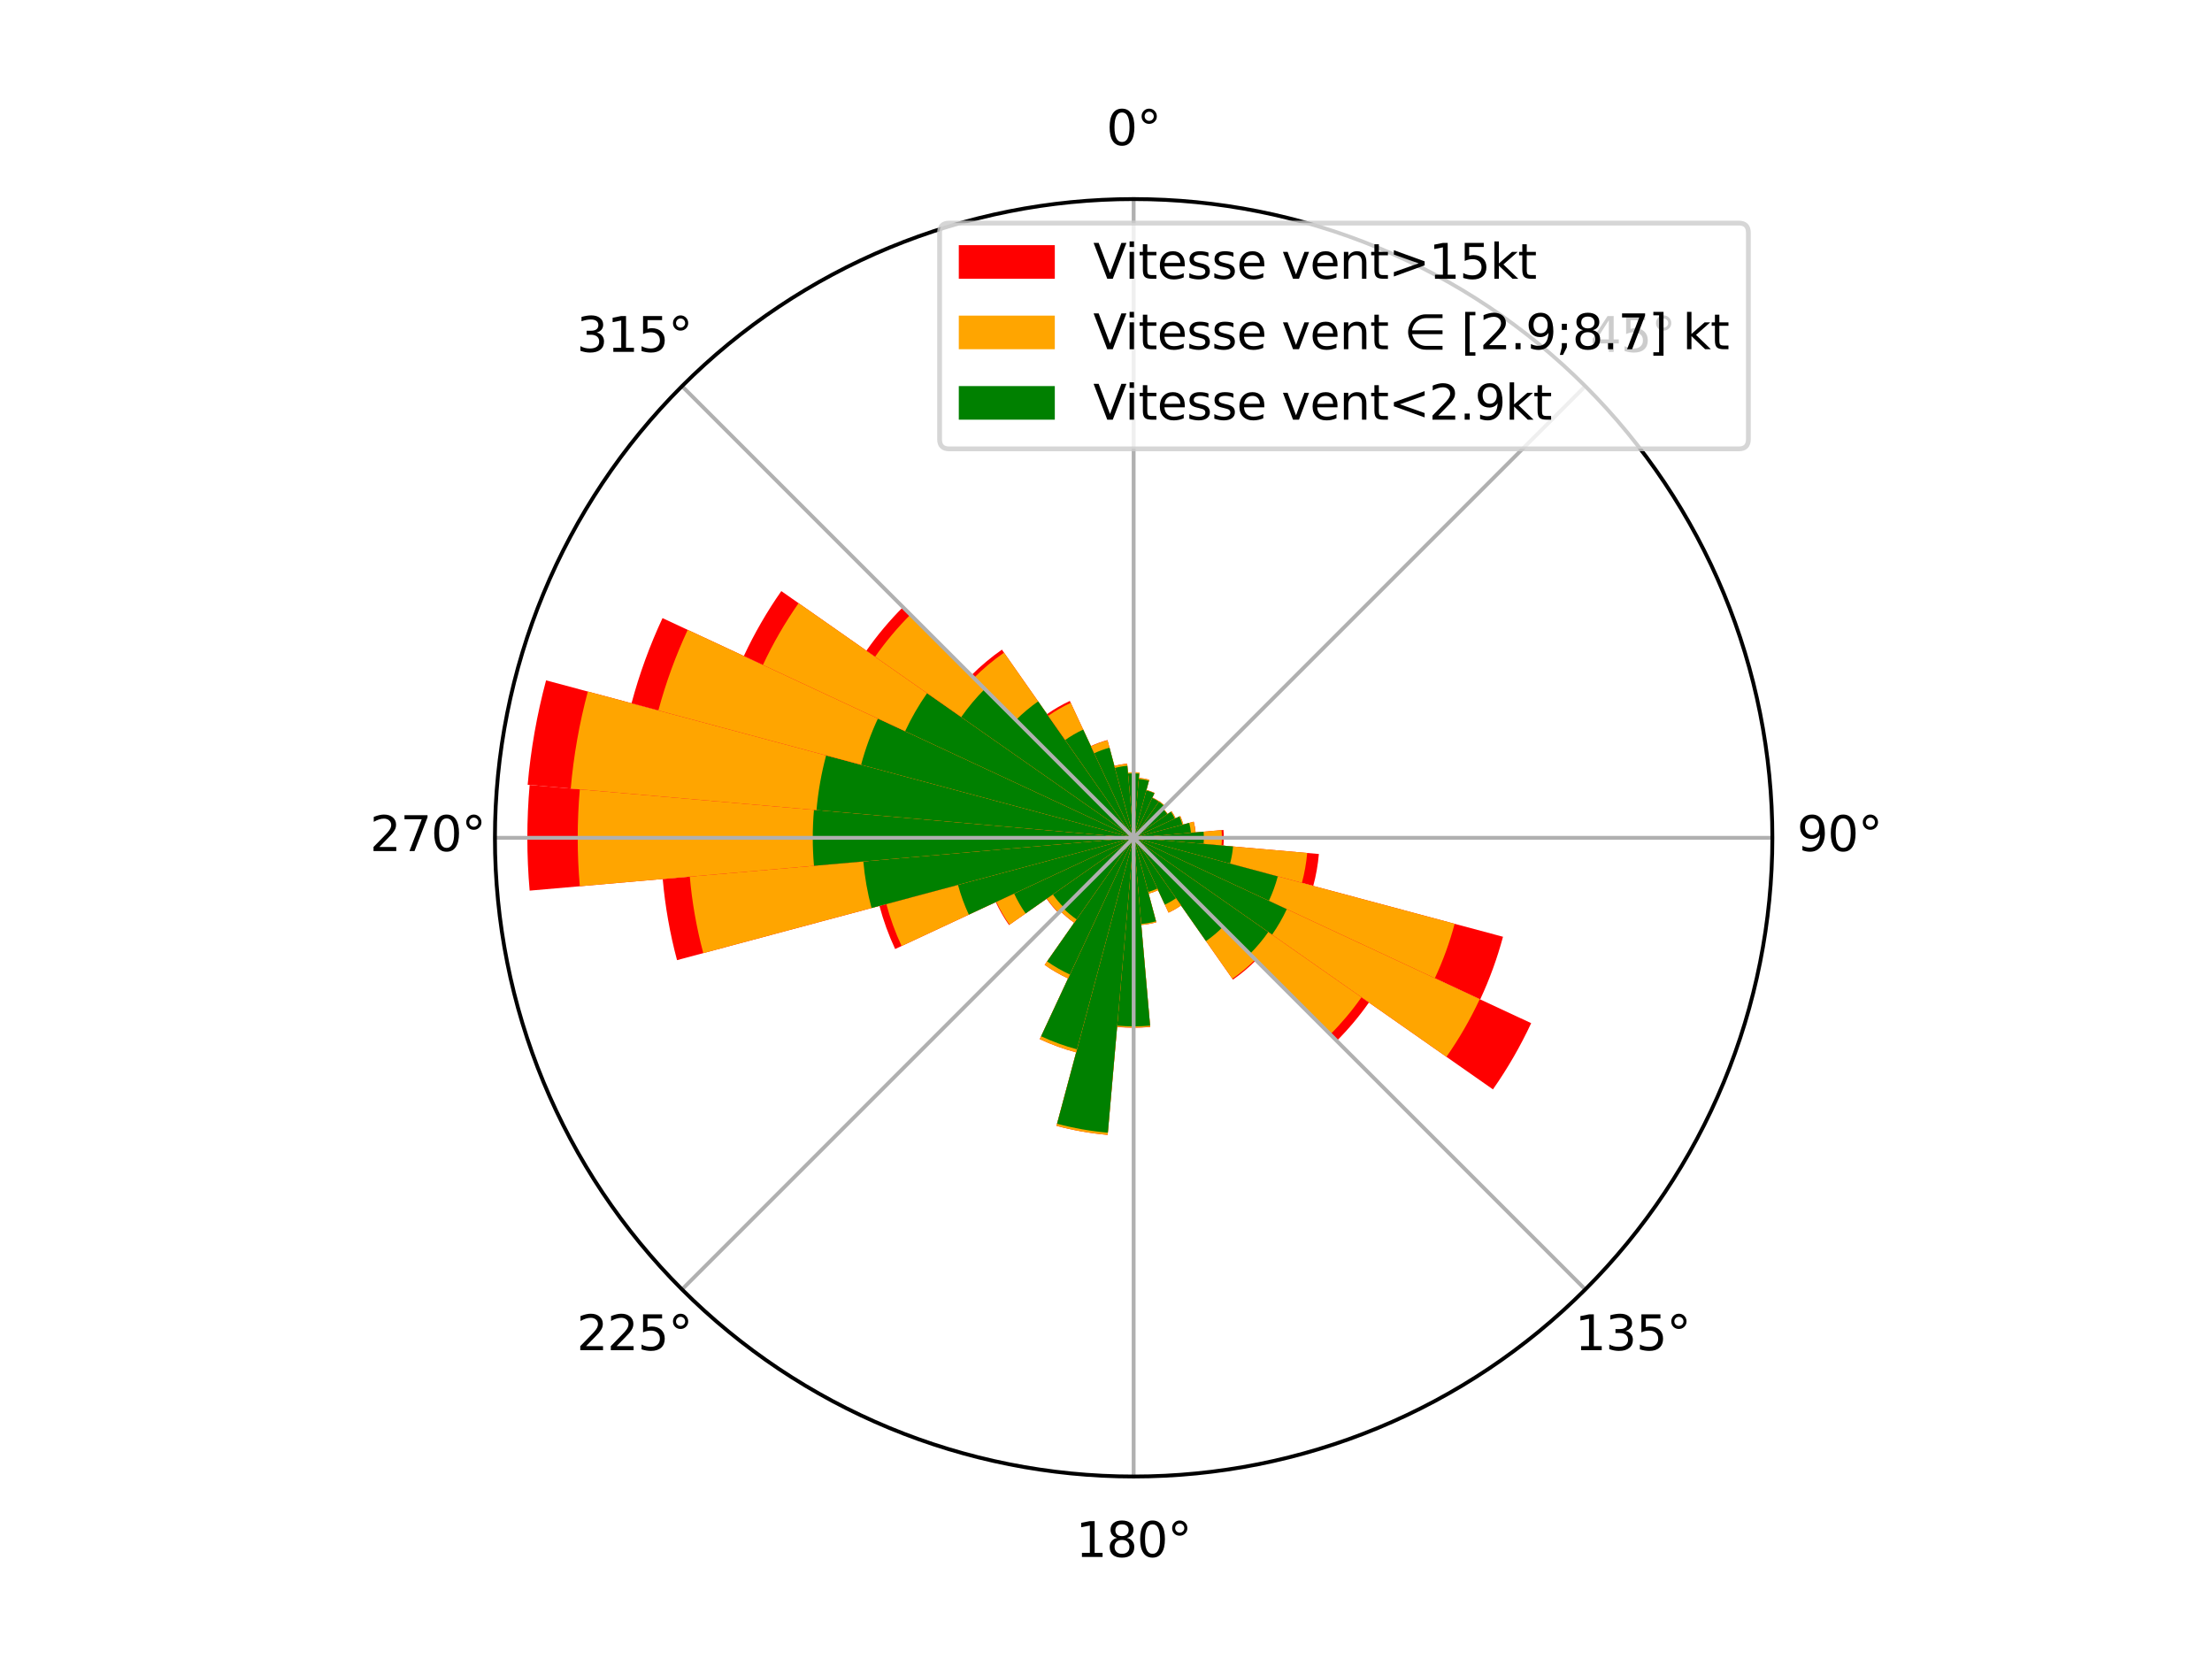 <?xml version="1.0" encoding="utf-8" standalone="no"?>
<!DOCTYPE svg PUBLIC "-//W3C//DTD SVG 1.1//EN"
  "http://www.w3.org/Graphics/SVG/1.1/DTD/svg11.dtd">
<svg xmlns:xlink="http://www.w3.org/1999/xlink" width="460.8pt" height="345.6pt" viewBox="0 0 460.8 345.6" xmlns="http://www.w3.org/2000/svg" version="1.1">
 <defs>
  <style type="text/css">*{stroke-linejoin: round; stroke-linecap: butt}</style>
 </defs>
 <g id="figure_1">
  <g id="patch_1">
   <path d="M 0 345.6 
L 460.8 345.6 
L 460.8 0 
L 0 0 
z
" style="fill: #ffffff"/>
  </g>
  <g id="axes_1">
   <g id="patch_2">
    <path d="M 369.216 174.528 
C 369.216 157.055 365.774 139.752 359.088 123.61 
C 352.401 107.467 342.6 92.798 330.245 80.443 
C 317.89 68.088 303.221 58.287 287.078 51.6 
C 270.936 44.914 253.633 41.472 236.16 41.472 
C 218.687 41.472 201.384 44.914 185.242 51.6 
C 169.099 58.287 154.43 68.088 142.075 80.443 
C 129.72 92.798 119.919 107.467 113.232 123.61 
C 106.546 139.752 103.104 157.055 103.104 174.528 
C 103.104 192.001 106.546 209.304 113.232 225.446 
C 119.919 241.589 129.72 256.258 142.075 268.613 
C 154.43 280.968 169.099 290.769 185.242 297.456 
C 201.384 304.142 218.687 307.584 236.16 307.584 
C 253.633 307.584 270.936 304.142 287.078 297.456 
C 303.221 290.769 317.89 280.968 330.245 268.613 
C 342.6 256.258 352.401 241.589 359.088 225.446 
C 365.774 209.304 369.216 192.001 369.216 174.528 
M 236.16 174.528 
C 236.16 174.528 236.16 174.528 236.16 174.528 
C 236.16 174.528 236.16 174.528 236.16 174.528 
C 236.16 174.528 236.16 174.528 236.16 174.528 
C 236.16 174.528 236.16 174.528 236.16 174.528 
C 236.16 174.528 236.16 174.528 236.16 174.528 
C 236.16 174.528 236.16 174.528 236.16 174.528 
C 236.16 174.528 236.16 174.528 236.16 174.528 
C 236.16 174.528 236.16 174.528 236.16 174.528 
C 236.16 174.528 236.16 174.528 236.16 174.528 
C 236.16 174.528 236.16 174.528 236.16 174.528 
C 236.16 174.528 236.16 174.528 236.16 174.528 
C 236.16 174.528 236.16 174.528 236.16 174.528 
C 236.16 174.528 236.16 174.528 236.16 174.528 
C 236.16 174.528 236.16 174.528 236.16 174.528 
C 236.16 174.528 236.16 174.528 236.16 174.528 
C 236.16 174.528 236.16 174.528 236.16 174.528 
z
" style="fill: #ffffff"/>
   </g>
   <g id="patch_3">
    <path d="M 236.16 174.528 
C 236.16 174.528 236.16 174.528 236.16 174.528 
C 236.16 174.528 236.16 174.528 236.16 174.528 
L 237.351 160.918 
C 236.955 160.883 236.557 160.866 236.16 160.866 
C 235.763 160.866 235.365 160.883 234.969 160.918 
z
" clip-path="url(#pa767cfff3c)" style="fill: #ff0000"/>
   </g>
   <g id="patch_4">
    <path d="M 236.16 174.528 
C 236.16 174.528 236.16 174.528 236.16 174.528 
C 236.16 174.528 236.16 174.528 236.16 174.528 
L 237.351 160.918 
C 236.955 160.883 236.557 160.866 236.16 160.866 
C 235.763 160.866 235.365 160.883 234.969 160.918 
z
" clip-path="url(#pa767cfff3c)" style="fill: #ffa500"/>
   </g>
   <g id="patch_5">
    <path d="M 236.16 174.528 
C 236.16 174.528 236.16 174.528 236.16 174.528 
C 236.16 174.528 236.16 174.528 236.16 174.528 
L 237.33 161.157 
C 236.941 161.123 236.55 161.106 236.16 161.106 
C 235.77 161.106 235.379 161.123 234.99 161.157 
z
" clip-path="url(#pa767cfff3c)" style="fill: #008000"/>
   </g>
   <g id="patch_6">
    <path d="M 236.16 174.528 
C 236.16 174.528 236.16 174.528 236.16 174.528 
C 236.16 174.528 236.16 174.528 236.16 174.528 
L 239.402 162.429 
C 239.05 162.335 238.694 162.256 238.335 162.193 
C 237.976 162.129 237.615 162.082 237.252 162.05 
z
" clip-path="url(#pa767cfff3c)" style="fill: #ff0000"/>
   </g>
   <g id="patch_7">
    <path d="M 236.16 174.528 
C 236.16 174.528 236.16 174.528 236.16 174.528 
C 236.16 174.528 236.16 174.528 236.16 174.528 
L 239.402 162.429 
C 239.05 162.335 238.694 162.256 238.335 162.193 
C 237.976 162.129 237.615 162.082 237.252 162.05 
z
" clip-path="url(#pa767cfff3c)" style="fill: #ffa500"/>
   </g>
   <g id="patch_8">
    <path d="M 236.16 174.528 
C 236.16 174.528 236.16 174.528 236.16 174.528 
C 236.16 174.528 236.16 174.528 236.16 174.528 
L 239.345 162.64 
C 238.999 162.548 238.65 162.47 238.297 162.408 
C 237.944 162.346 237.589 162.299 237.233 162.268 
z
" clip-path="url(#pa767cfff3c)" style="fill: #008000"/>
   </g>
   <g id="patch_9">
    <path d="M 236.16 174.528 
C 236.16 174.528 236.16 174.528 236.16 174.528 
C 236.16 174.528 236.16 174.528 236.16 174.528 
L 240.52 165.177 
C 240.248 165.05 239.971 164.935 239.689 164.833 
C 239.407 164.73 239.12 164.64 238.83 164.562 
z
" clip-path="url(#pa767cfff3c)" style="fill: #ff0000"/>
   </g>
   <g id="patch_10">
    <path d="M 236.16 174.528 
C 236.16 174.528 236.16 174.528 236.16 174.528 
C 236.16 174.528 236.16 174.528 236.16 174.528 
L 240.52 165.177 
C 240.248 165.05 239.971 164.935 239.689 164.833 
C 239.407 164.73 239.12 164.64 238.83 164.562 
z
" clip-path="url(#pa767cfff3c)" style="fill: #ffa500"/>
   </g>
   <g id="patch_11">
    <path d="M 236.16 174.528 
C 236.16 174.528 236.16 174.528 236.16 174.528 
C 236.16 174.528 236.16 174.528 236.16 174.528 
L 240.484 165.256 
C 240.214 165.13 239.939 165.016 239.659 164.915 
C 239.379 164.813 239.095 164.723 238.808 164.646 
z
" clip-path="url(#pa767cfff3c)" style="fill: #008000"/>
   </g>
   <g id="patch_12">
    <path d="M 236.16 174.528 
C 236.16 174.528 236.16 174.528 236.16 174.528 
C 236.16 174.528 236.16 174.528 236.16 174.528 
L 241.476 166.936 
C 241.255 166.781 241.028 166.636 240.794 166.501 
C 240.561 166.366 240.321 166.242 240.077 166.128 
z
" clip-path="url(#pa767cfff3c)" style="fill: #ff0000"/>
   </g>
   <g id="patch_13">
    <path d="M 236.16 174.528 
C 236.16 174.528 236.16 174.528 236.16 174.528 
C 236.16 174.528 236.16 174.528 236.16 174.528 
L 241.464 166.954 
C 241.243 166.799 241.016 166.655 240.783 166.52 
C 240.55 166.386 240.312 166.261 240.068 166.148 
z
" clip-path="url(#pa767cfff3c)" style="fill: #ffa500"/>
   </g>
   <g id="patch_14">
    <path d="M 236.16 174.528 
C 236.16 174.528 236.16 174.528 236.16 174.528 
C 236.16 174.528 236.16 174.528 236.16 174.528 
L 241.413 167.025 
C 241.195 166.872 240.97 166.729 240.74 166.596 
C 240.509 166.463 240.272 166.34 240.031 166.227 
z
" clip-path="url(#pa767cfff3c)" style="fill: #008000"/>
   </g>
   <g id="patch_15">
    <path d="M 236.16 174.528 
C 236.16 174.528 236.16 174.528 236.16 174.528 
C 236.16 174.528 236.16 174.528 236.16 174.528 
L 242.745 167.943 
C 242.553 167.752 242.353 167.569 242.146 167.394 
C 241.938 167.22 241.723 167.055 241.501 166.9 
z
" clip-path="url(#pa767cfff3c)" style="fill: #ff0000"/>
   </g>
   <g id="patch_16">
    <path d="M 236.16 174.528 
C 236.16 174.528 236.16 174.528 236.16 174.528 
C 236.16 174.528 236.16 174.528 236.16 174.528 
L 242.745 167.943 
C 242.553 167.752 242.353 167.569 242.146 167.394 
C 241.938 167.22 241.723 167.055 241.501 166.9 
z
" clip-path="url(#pa767cfff3c)" style="fill: #ffa500"/>
   </g>
   <g id="patch_17">
    <path d="M 236.16 174.528 
C 236.16 174.528 236.16 174.528 236.16 174.528 
C 236.16 174.528 236.16 174.528 236.16 174.528 
L 242.652 168.036 
C 242.463 167.847 242.266 167.667 242.061 167.495 
C 241.857 167.323 241.645 167.161 241.426 167.007 
z
" clip-path="url(#pa767cfff3c)" style="fill: #008000"/>
   </g>
   <g id="patch_18">
    <path d="M 236.16 174.528 
C 236.16 174.528 236.16 174.528 236.16 174.528 
C 236.16 174.528 236.16 174.528 236.16 174.528 
L 243.251 169.563 
C 243.106 169.357 242.953 169.157 242.791 168.964 
C 242.629 168.771 242.459 168.585 242.281 168.407 
z
" clip-path="url(#pa767cfff3c)" style="fill: #ff0000"/>
   </g>
   <g id="patch_19">
    <path d="M 236.16 174.528 
C 236.16 174.528 236.16 174.528 236.16 174.528 
C 236.16 174.528 236.16 174.528 236.16 174.528 
L 243.251 169.563 
C 243.106 169.357 242.953 169.157 242.791 168.964 
C 242.629 168.771 242.459 168.585 242.281 168.407 
z
" clip-path="url(#pa767cfff3c)" style="fill: #ffa500"/>
   </g>
   <g id="patch_20">
    <path d="M 236.16 174.528 
C 236.16 174.528 236.16 174.528 236.16 174.528 
C 236.16 174.528 236.16 174.528 236.16 174.528 
L 243.179 169.613 
C 243.036 169.409 242.884 169.211 242.724 169.02 
C 242.564 168.829 242.395 168.645 242.219 168.469 
z
" clip-path="url(#pa767cfff3c)" style="fill: #008000"/>
   </g>
   <g id="patch_21">
    <path d="M 236.16 174.528 
C 236.16 174.528 236.16 174.528 236.16 174.528 
C 236.16 174.528 236.16 174.528 236.16 174.528 
L 244.897 170.454 
C 244.778 170.2 244.649 169.951 244.509 169.708 
C 244.368 169.465 244.218 169.228 244.057 168.999 
z
" clip-path="url(#pa767cfff3c)" style="fill: #ff0000"/>
   </g>
   <g id="patch_22">
    <path d="M 236.16 174.528 
C 236.16 174.528 236.16 174.528 236.16 174.528 
C 236.16 174.528 236.16 174.528 236.16 174.528 
L 244.897 170.454 
C 244.778 170.2 244.649 169.951 244.509 169.708 
C 244.368 169.465 244.218 169.228 244.057 168.999 
z
" clip-path="url(#pa767cfff3c)" style="fill: #ffa500"/>
   </g>
   <g id="patch_23">
    <path d="M 236.16 174.528 
C 236.16 174.528 236.16 174.528 236.16 174.528 
C 236.16 174.528 236.16 174.528 236.16 174.528 
L 244.738 170.528 
C 244.622 170.278 244.495 170.034 244.357 169.795 
C 244.219 169.557 244.071 169.325 243.913 169.099 
z
" clip-path="url(#pa767cfff3c)" style="fill: #008000"/>
   </g>
   <g id="patch_24">
    <path d="M 236.16 174.528 
C 236.16 174.528 236.16 174.528 236.16 174.528 
C 236.16 174.528 236.16 174.528 236.16 174.528 
L 246.506 171.756 
C 246.426 171.455 246.332 171.157 246.225 170.865 
C 246.119 170.572 245.999 170.284 245.868 170.001 
z
" clip-path="url(#pa767cfff3c)" style="fill: #ff0000"/>
   </g>
   <g id="patch_25">
    <path d="M 236.16 174.528 
C 236.16 174.528 236.16 174.528 236.16 174.528 
C 236.16 174.528 236.16 174.528 236.16 174.528 
L 246.506 171.756 
C 246.426 171.455 246.332 171.157 246.225 170.865 
C 246.119 170.572 245.999 170.284 245.868 170.001 
z
" clip-path="url(#pa767cfff3c)" style="fill: #ffa500"/>
   </g>
   <g id="patch_26">
    <path d="M 236.16 174.528 
C 236.16 174.528 236.16 174.528 236.16 174.528 
C 236.16 174.528 236.16 174.528 236.16 174.528 
L 246.316 171.807 
C 246.237 171.511 246.145 171.219 246.04 170.932 
C 245.936 170.644 245.819 170.362 245.689 170.084 
z
" clip-path="url(#pa767cfff3c)" style="fill: #008000"/>
   </g>
   <g id="patch_27">
    <path d="M 236.16 174.528 
C 236.16 174.528 236.16 174.528 236.16 174.528 
C 236.16 174.528 236.16 174.528 236.16 174.528 
L 249.073 173.398 
C 249.041 173.023 248.991 172.648 248.926 172.277 
C 248.86 171.906 248.779 171.537 248.681 171.173 
z
" clip-path="url(#pa767cfff3c)" style="fill: #ff0000"/>
   </g>
   <g id="patch_28">
    <path d="M 236.16 174.528 
C 236.16 174.528 236.16 174.528 236.16 174.528 
C 236.16 174.528 236.16 174.528 236.16 174.528 
L 249.052 173.4 
C 249.019 173.025 248.97 172.652 248.904 172.281 
C 248.839 171.91 248.757 171.542 248.66 171.179 
z
" clip-path="url(#pa767cfff3c)" style="fill: #ffa500"/>
   </g>
   <g id="patch_29">
    <path d="M 236.16 174.528 
C 236.16 174.528 236.16 174.528 236.16 174.528 
C 236.16 174.528 236.16 174.528 236.16 174.528 
L 248.093 173.484 
C 248.063 173.137 248.018 172.791 247.957 172.448 
C 247.897 172.105 247.821 171.764 247.731 171.428 
z
" clip-path="url(#pa767cfff3c)" style="fill: #008000"/>
   </g>
   <g id="patch_30">
    <path d="M 236.16 174.528 
C 236.16 174.528 236.16 174.528 236.16 174.528 
C 236.16 174.528 236.16 174.528 236.16 174.528 
L 254.866 176.165 
C 254.914 175.62 254.937 175.074 254.937 174.528 
C 254.937 173.982 254.914 173.436 254.866 172.891 
z
" clip-path="url(#pa767cfff3c)" style="fill: #ff0000"/>
   </g>
   <g id="patch_31">
    <path d="M 236.16 174.528 
C 236.16 174.528 236.16 174.528 236.16 174.528 
C 236.16 174.528 236.16 174.528 236.16 174.528 
L 254.474 176.13 
C 254.521 175.597 254.544 175.063 254.544 174.528 
C 254.544 173.993 254.521 173.459 254.474 172.926 
z
" clip-path="url(#pa767cfff3c)" style="fill: #ffa500"/>
   </g>
   <g id="patch_32">
    <path d="M 236.16 174.528 
C 236.16 174.528 236.16 174.528 236.16 174.528 
C 236.16 174.528 236.16 174.528 236.16 174.528 
L 250.728 175.803 
C 250.765 175.379 250.784 174.953 250.784 174.528 
C 250.784 174.103 250.765 173.677 250.728 173.253 
z
" clip-path="url(#pa767cfff3c)" style="fill: #008000"/>
   </g>
   <g id="patch_33">
    <path d="M 236.16 174.528 
C 236.16 174.528 236.16 174.528 236.16 174.528 
C 236.16 174.528 236.16 174.528 236.16 174.528 
L 273.575 184.553 
C 273.867 183.465 274.111 182.364 274.307 181.254 
C 274.502 180.144 274.65 179.027 274.748 177.904 
z
" clip-path="url(#pa767cfff3c)" style="fill: #ff0000"/>
   </g>
   <g id="patch_34">
    <path d="M 236.16 174.528 
C 236.16 174.528 236.16 174.528 236.16 174.528 
C 236.16 174.528 236.16 174.528 236.16 174.528 
L 271.21 183.92 
C 271.484 182.9 271.712 181.869 271.896 180.829 
C 272.079 179.789 272.217 178.742 272.309 177.691 
z
" clip-path="url(#pa767cfff3c)" style="fill: #ffa500"/>
   </g>
   <g id="patch_35">
    <path d="M 236.16 174.528 
C 236.16 174.528 236.16 174.528 236.16 174.528 
C 236.16 174.528 236.16 174.528 236.16 174.528 
L 256.24 179.908 
C 256.397 179.324 256.528 178.733 256.633 178.138 
C 256.738 177.542 256.817 176.942 256.869 176.34 
z
" clip-path="url(#pa767cfff3c)" style="fill: #008000"/>
   </g>
   <g id="patch_36">
    <path d="M 236.16 174.528 
C 236.16 174.528 236.16 174.528 236.16 174.528 
C 236.16 174.528 236.16 174.528 236.16 174.528 
L 308.353 208.192 
C 309.333 206.092 310.22 203.95 311.012 201.772 
C 311.805 199.594 312.502 197.383 313.102 195.145 
z
" clip-path="url(#pa767cfff3c)" style="fill: #ff0000"/>
   </g>
   <g id="patch_37">
    <path d="M 236.16 174.528 
C 236.16 174.528 236.16 174.528 236.16 174.528 
C 236.16 174.528 236.16 174.528 236.16 174.528 
L 298.903 203.786 
C 299.754 201.96 300.525 200.098 301.214 198.206 
C 301.903 196.313 302.509 194.391 303.03 192.446 
z
" clip-path="url(#pa767cfff3c)" style="fill: #ffa500"/>
   </g>
   <g id="patch_38">
    <path d="M 236.16 174.528 
C 236.16 174.528 236.16 174.528 236.16 174.528 
C 236.16 174.528 236.16 174.528 236.16 174.528 
L 264.332 187.665 
C 264.714 186.845 265.06 186.009 265.37 185.159 
C 265.679 184.31 265.951 183.447 266.185 182.573 
z
" clip-path="url(#pa767cfff3c)" style="fill: #008000"/>
   </g>
   <g id="patch_39">
    <path d="M 236.16 174.528 
C 236.16 174.528 236.16 174.528 236.16 174.528 
C 236.16 174.528 236.16 174.528 236.16 174.528 
L 311.008 226.937 
C 312.533 224.76 313.962 222.517 315.291 220.215 
C 316.621 217.912 317.849 215.553 318.972 213.144 
z
" clip-path="url(#pa767cfff3c)" style="fill: #ff0000"/>
   </g>
   <g id="patch_40">
    <path d="M 236.16 174.528 
C 236.16 174.528 236.16 174.528 236.16 174.528 
C 236.16 174.528 236.16 174.528 236.16 174.528 
L 301.321 220.154 
C 302.649 218.259 303.893 216.306 305.05 214.302 
C 306.207 212.297 307.276 210.243 308.254 208.146 
z
" clip-path="url(#pa767cfff3c)" style="fill: #ffa500"/>
   </g>
   <g id="patch_41">
    <path d="M 236.16 174.528 
C 236.16 174.528 236.16 174.528 236.16 174.528 
C 236.16 174.528 236.16 174.528 236.16 174.528 
L 264.989 194.714 
C 265.576 193.876 266.127 193.012 266.639 192.125 
C 267.151 191.238 267.624 190.33 268.057 189.402 
z
" clip-path="url(#pa767cfff3c)" style="fill: #008000"/>
   </g>
   <g id="patch_42">
    <path d="M 236.16 174.528 
C 236.16 174.528 236.16 174.528 236.16 174.528 
C 236.16 174.528 236.16 174.528 236.16 174.528 
L 278.466 216.834 
C 279.697 215.603 280.873 214.319 281.992 212.986 
C 283.111 211.652 284.171 210.271 285.17 208.845 
z
" clip-path="url(#pa767cfff3c)" style="fill: #ff0000"/>
   </g>
   <g id="patch_43">
    <path d="M 236.16 174.528 
C 236.16 174.528 236.16 174.528 236.16 174.528 
C 236.16 174.528 236.16 174.528 236.16 174.528 
L 277.121 215.489 
C 278.313 214.298 279.452 213.054 280.535 211.763 
C 281.619 210.472 282.645 209.135 283.612 207.754 
z
" clip-path="url(#pa767cfff3c)" style="fill: #ffa500"/>
   </g>
   <g id="patch_44">
    <path d="M 236.16 174.528 
C 236.16 174.528 236.16 174.528 236.16 174.528 
C 236.16 174.528 236.16 174.528 236.16 174.528 
L 260.366 198.734 
C 261.07 198.03 261.743 197.295 262.383 196.532 
C 263.023 195.769 263.63 194.979 264.201 194.163 
z
" clip-path="url(#pa767cfff3c)" style="fill: #008000"/>
   </g>
   <g id="patch_45">
    <path d="M 236.16 174.528 
C 236.16 174.528 236.16 174.528 236.16 174.528 
C 236.16 174.528 236.16 174.528 236.16 174.528 
L 256.848 204.073 
C 257.708 203.472 258.54 202.832 259.344 202.158 
C 260.148 201.483 260.922 200.774 261.664 200.032 
z
" clip-path="url(#pa767cfff3c)" style="fill: #ff0000"/>
   </g>
   <g id="patch_46">
    <path d="M 236.16 174.528 
C 236.16 174.528 236.16 174.528 236.16 174.528 
C 236.16 174.528 236.16 174.528 236.16 174.528 
L 256.723 203.894 
C 257.577 203.296 258.405 202.661 259.204 201.99 
C 260.003 201.32 260.772 200.615 261.51 199.878 
z
" clip-path="url(#pa767cfff3c)" style="fill: #ffa500"/>
   </g>
   <g id="patch_47">
    <path d="M 236.16 174.528 
C 236.16 174.528 236.16 174.528 236.16 174.528 
C 236.16 174.528 236.16 174.528 236.16 174.528 
L 251.231 196.051 
C 251.857 195.613 252.464 195.147 253.049 194.656 
C 253.635 194.165 254.199 193.648 254.739 193.107 
z
" clip-path="url(#pa767cfff3c)" style="fill: #008000"/>
   </g>
   <g id="patch_48">
    <path d="M 236.16 174.528 
C 236.16 174.528 236.16 174.528 236.16 174.528 
C 236.16 174.528 236.16 174.528 236.16 174.528 
L 243.431 190.12 
C 243.884 189.908 244.328 189.677 244.762 189.427 
C 245.195 189.176 245.618 188.907 246.028 188.62 
z
" clip-path="url(#pa767cfff3c)" style="fill: #ff0000"/>
   </g>
   <g id="patch_49">
    <path d="M 236.16 174.528 
C 236.16 174.528 236.16 174.528 236.16 174.528 
C 236.16 174.528 236.16 174.528 236.16 174.528 
L 243.431 190.12 
C 243.884 189.908 244.328 189.677 244.762 189.427 
C 245.195 189.176 245.618 188.907 246.028 188.62 
z
" clip-path="url(#pa767cfff3c)" style="fill: #ffa500"/>
   </g>
   <g id="patch_50">
    <path d="M 236.16 174.528 
C 236.16 174.528 236.16 174.528 236.16 174.528 
C 236.16 174.528 236.16 174.528 236.16 174.528 
L 242.654 188.455 
C 243.06 188.267 243.456 188.06 243.844 187.836 
C 244.231 187.613 244.608 187.373 244.974 187.116 
z
" clip-path="url(#pa767cfff3c)" style="fill: #008000"/>
   </g>
   <g id="patch_51">
    <path d="M 236.16 174.528 
C 236.16 174.528 236.16 174.528 236.16 174.528 
C 236.16 174.528 236.16 174.528 236.16 174.528 
L 239.277 186.162 
C 239.616 186.072 239.95 185.966 240.28 185.846 
C 240.609 185.726 240.933 185.592 241.25 185.444 
z
" clip-path="url(#pa767cfff3c)" style="fill: #ff0000"/>
   </g>
   <g id="patch_52">
    <path d="M 236.16 174.528 
C 236.16 174.528 236.16 174.528 236.16 174.528 
C 236.16 174.528 236.16 174.528 236.16 174.528 
L 239.277 186.162 
C 239.616 186.072 239.95 185.966 240.28 185.846 
C 240.609 185.726 240.933 185.592 241.25 185.444 
z
" clip-path="url(#pa767cfff3c)" style="fill: #ffa500"/>
   </g>
   <g id="patch_53">
    <path d="M 236.16 174.528 
C 236.16 174.528 236.16 174.528 236.16 174.528 
C 236.16 174.528 236.16 174.528 236.16 174.528 
L 239.181 185.803 
C 239.509 185.715 239.833 185.613 240.152 185.497 
C 240.472 185.381 240.785 185.251 241.093 185.107 
z
" clip-path="url(#pa767cfff3c)" style="fill: #008000"/>
   </g>
   <g id="patch_54">
    <path d="M 236.16 174.528 
C 236.16 174.528 236.16 174.528 236.16 174.528 
C 236.16 174.528 236.16 174.528 236.16 174.528 
L 237.749 192.69 
C 238.277 192.643 238.803 192.574 239.326 192.482 
C 239.848 192.39 240.366 192.275 240.879 192.138 
z
" clip-path="url(#pa767cfff3c)" style="fill: #ff0000"/>
   </g>
   <g id="patch_55">
    <path d="M 236.16 174.528 
C 236.16 174.528 236.16 174.528 236.16 174.528 
C 236.16 174.528 236.16 174.528 236.16 174.528 
L 237.749 192.69 
C 238.277 192.643 238.803 192.574 239.326 192.482 
C 239.848 192.39 240.366 192.275 240.879 192.138 
z
" clip-path="url(#pa767cfff3c)" style="fill: #ffa500"/>
   </g>
   <g id="patch_56">
    <path d="M 236.16 174.528 
C 236.16 174.528 236.16 174.528 236.16 174.528 
C 236.16 174.528 236.16 174.528 236.16 174.528 
L 237.73 192.472 
C 238.252 192.426 238.772 192.358 239.288 192.267 
C 239.804 192.176 240.316 192.062 240.822 191.927 
z
" clip-path="url(#pa767cfff3c)" style="fill: #008000"/>
   </g>
   <g id="patch_57">
    <path d="M 236.16 174.528 
C 236.16 174.528 236.16 174.528 236.16 174.528 
C 236.16 174.528 236.16 174.528 236.16 174.528 
L 232.712 213.943 
C 233.858 214.044 235.009 214.094 236.16 214.094 
C 237.311 214.094 238.462 214.044 239.608 213.943 
z
" clip-path="url(#pa767cfff3c)" style="fill: #ff0000"/>
   </g>
   <g id="patch_58">
    <path d="M 236.16 174.528 
C 236.16 174.528 236.16 174.528 236.16 174.528 
C 236.16 174.528 236.16 174.528 236.16 174.528 
L 232.715 213.9 
C 233.861 214 235.01 214.05 236.16 214.05 
C 237.31 214.05 238.459 214 239.605 213.9 
z
" clip-path="url(#pa767cfff3c)" style="fill: #ffa500"/>
   </g>
   <g id="patch_59">
    <path d="M 236.16 174.528 
C 236.16 174.528 236.16 174.528 236.16 174.528 
C 236.16 174.528 236.16 174.528 236.16 174.528 
L 232.736 213.66 
C 233.875 213.76 235.017 213.81 236.16 213.81 
C 237.303 213.81 238.445 213.76 239.584 213.66 
z
" clip-path="url(#pa767cfff3c)" style="fill: #008000"/>
   </g>
   <g id="patch_60">
    <path d="M 236.16 174.528 
C 236.16 174.528 236.16 174.528 236.16 174.528 
C 236.16 174.528 236.16 174.528 236.16 174.528 
L 220.081 234.536 
C 221.827 235.004 223.592 235.395 225.372 235.709 
C 227.152 236.023 228.945 236.259 230.745 236.417 
z
" clip-path="url(#pa767cfff3c)" style="fill: #ff0000"/>
   </g>
   <g id="patch_61">
    <path d="M 236.16 174.528 
C 236.16 174.528 236.16 174.528 236.16 174.528 
C 236.16 174.528 236.16 174.528 236.16 174.528 
L 220.081 234.536 
C 221.827 235.004 223.592 235.395 225.372 235.709 
C 227.152 236.023 228.945 236.259 230.745 236.417 
z
" clip-path="url(#pa767cfff3c)" style="fill: #ffa500"/>
   </g>
   <g id="patch_62">
    <path d="M 236.16 174.528 
C 236.16 174.528 236.16 174.528 236.16 174.528 
C 236.16 174.528 236.16 174.528 236.16 174.528 
L 220.2 234.093 
C 221.933 234.557 223.685 234.946 225.452 235.257 
C 227.219 235.569 228.998 235.803 230.785 235.959 
z
" clip-path="url(#pa767cfff3c)" style="fill: #008000"/>
   </g>
   <g id="patch_63">
    <path d="M 236.16 174.528 
C 236.16 174.528 236.16 174.528 236.16 174.528 
C 236.16 174.528 236.16 174.528 236.16 174.528 
L 216.603 216.469 
C 217.823 217.038 219.067 217.553 220.332 218.014 
C 221.598 218.474 222.882 218.879 224.183 219.228 
z
" clip-path="url(#pa767cfff3c)" style="fill: #ff0000"/>
   </g>
   <g id="patch_64">
    <path d="M 236.16 174.528 
C 236.16 174.528 236.16 174.528 236.16 174.528 
C 236.16 174.528 236.16 174.528 236.16 174.528 
L 216.603 216.469 
C 217.823 217.038 219.067 217.553 220.332 218.014 
C 221.598 218.474 222.882 218.879 224.183 219.228 
z
" clip-path="url(#pa767cfff3c)" style="fill: #ffa500"/>
   </g>
   <g id="patch_65">
    <path d="M 236.16 174.528 
C 236.16 174.528 236.16 174.528 236.16 174.528 
C 236.16 174.528 236.16 174.528 236.16 174.528 
L 216.88 215.875 
C 218.083 216.436 219.309 216.944 220.557 217.398 
C 221.804 217.852 223.07 218.251 224.352 218.594 
z
" clip-path="url(#pa767cfff3c)" style="fill: #008000"/>
   </g>
   <g id="patch_66">
    <path d="M 236.16 174.528 
C 236.16 174.528 236.16 174.528 236.16 174.528 
C 236.16 174.528 236.16 174.528 236.16 174.528 
L 217.616 201.011 
C 218.387 201.551 219.18 202.057 219.995 202.527 
C 220.809 202.997 221.644 203.432 222.497 203.829 
z
" clip-path="url(#pa767cfff3c)" style="fill: #ff0000"/>
   </g>
   <g id="patch_67">
    <path d="M 236.16 174.528 
C 236.16 174.528 236.16 174.528 236.16 174.528 
C 236.16 174.528 236.16 174.528 236.16 174.528 
L 217.616 201.011 
C 218.387 201.551 219.18 202.057 219.995 202.527 
C 220.809 202.997 221.644 203.432 222.497 203.829 
z
" clip-path="url(#pa767cfff3c)" style="fill: #ffa500"/>
   </g>
   <g id="patch_68">
    <path d="M 236.16 174.528 
C 236.16 174.528 236.16 174.528 236.16 174.528 
C 236.16 174.528 236.16 174.528 236.16 174.528 
L 218.13 200.277 
C 218.879 200.802 219.651 201.293 220.443 201.751 
C 221.235 202.208 222.047 202.63 222.875 203.017 
z
" clip-path="url(#pa767cfff3c)" style="fill: #008000"/>
   </g>
   <g id="patch_69">
    <path d="M 236.16 174.528 
C 236.16 174.528 236.16 174.528 236.16 174.528 
C 236.16 174.528 236.16 174.528 236.16 174.528 
L 220.888 189.8 
C 221.333 190.244 221.796 190.669 222.278 191.072 
C 222.759 191.476 223.258 191.859 223.772 192.219 
z
" clip-path="url(#pa767cfff3c)" style="fill: #ff0000"/>
   </g>
   <g id="patch_70">
    <path d="M 236.16 174.528 
C 236.16 174.528 236.16 174.528 236.16 174.528 
C 236.16 174.528 236.16 174.528 236.16 174.528 
L 220.904 189.784 
C 221.348 190.228 221.811 190.652 222.292 191.056 
C 222.772 191.459 223.271 191.842 223.785 192.202 
z
" clip-path="url(#pa767cfff3c)" style="fill: #ffa500"/>
   </g>
   <g id="patch_71">
    <path d="M 236.16 174.528 
C 236.16 174.528 236.16 174.528 236.16 174.528 
C 236.16 174.528 236.16 174.528 236.16 174.528 
L 221.491 189.197 
C 221.918 189.624 222.363 190.031 222.826 190.419 
C 223.288 190.807 223.767 191.175 224.261 191.521 
z
" clip-path="url(#pa767cfff3c)" style="fill: #008000"/>
   </g>
   <g id="patch_72">
    <path d="M 236.16 174.528 
C 236.16 174.528 236.16 174.528 236.16 174.528 
C 236.16 174.528 236.16 174.528 236.16 174.528 
L 218.021 187.229 
C 218.39 187.757 218.783 188.268 219.197 188.762 
C 219.611 189.255 220.046 189.73 220.502 190.186 
z
" clip-path="url(#pa767cfff3c)" style="fill: #ff0000"/>
   </g>
   <g id="patch_73">
    <path d="M 236.16 174.528 
C 236.16 174.528 236.16 174.528 236.16 174.528 
C 236.16 174.528 236.16 174.528 236.16 174.528 
L 218.075 187.192 
C 218.443 187.718 218.834 188.228 219.247 188.72 
C 219.66 189.212 220.094 189.685 220.548 190.14 
z
" clip-path="url(#pa767cfff3c)" style="fill: #ffa500"/>
   </g>
   <g id="patch_74">
    <path d="M 236.16 174.528 
C 236.16 174.528 236.16 174.528 236.16 174.528 
C 236.16 174.528 236.16 174.528 236.16 174.528 
L 219.328 186.314 
C 219.671 186.804 220.035 187.278 220.419 187.736 
C 220.804 188.194 221.208 188.635 221.63 189.058 
z
" clip-path="url(#pa767cfff3c)" style="fill: #008000"/>
   </g>
   <g id="patch_75">
    <path d="M 236.16 174.528 
C 236.16 174.528 236.16 174.528 236.16 174.528 
C 236.16 174.528 236.16 174.528 236.16 174.528 
L 207.433 187.923 
C 207.823 188.759 208.249 189.578 208.71 190.376 
C 209.171 191.175 209.667 191.953 210.196 192.708 
z
" clip-path="url(#pa767cfff3c)" style="fill: #ff0000"/>
   </g>
   <g id="patch_76">
    <path d="M 236.16 174.528 
C 236.16 174.528 236.16 174.528 236.16 174.528 
C 236.16 174.528 236.16 174.528 236.16 174.528 
L 207.552 187.868 
C 207.94 188.7 208.365 189.515 208.824 190.311 
C 209.283 191.106 209.777 191.881 210.303 192.633 
z
" clip-path="url(#pa767cfff3c)" style="fill: #ffa500"/>
   </g>
   <g id="patch_77">
    <path d="M 236.16 174.528 
C 236.16 174.528 236.16 174.528 236.16 174.528 
C 236.16 174.528 236.16 174.528 236.16 174.528 
L 211.257 186.14 
C 211.595 186.865 211.964 187.574 212.364 188.267 
C 212.763 188.959 213.193 189.634 213.652 190.288 
z
" clip-path="url(#pa767cfff3c)" style="fill: #008000"/>
   </g>
   <g id="patch_78">
    <path d="M 236.16 174.528 
C 236.16 174.528 236.16 174.528 236.16 174.528 
C 236.16 174.528 236.16 174.528 236.16 174.528 
L 183.204 188.717 
C 183.617 190.258 184.097 191.78 184.642 193.279 
C 185.188 194.778 185.799 196.252 186.473 197.698 
z
" clip-path="url(#pa767cfff3c)" style="fill: #ff0000"/>
   </g>
   <g id="patch_79">
    <path d="M 236.16 174.528 
C 236.16 174.528 236.16 174.528 236.16 174.528 
C 236.16 174.528 236.16 174.528 236.16 174.528 
L 184.64 188.333 
C 185.042 189.832 185.509 191.312 186.039 192.77 
C 186.57 194.229 187.164 195.663 187.82 197.069 
z
" clip-path="url(#pa767cfff3c)" style="fill: #ffa500"/>
   </g>
   <g id="patch_80">
    <path d="M 236.16 174.528 
C 236.16 174.528 236.16 174.528 236.16 174.528 
C 236.16 174.528 236.16 174.528 236.16 174.528 
L 199.568 184.333 
C 199.853 185.397 200.185 186.449 200.562 187.485 
C 200.939 188.52 201.361 189.539 201.827 190.538 
z
" clip-path="url(#pa767cfff3c)" style="fill: #008000"/>
   </g>
   <g id="patch_81">
    <path d="M 236.16 174.528 
C 236.16 174.528 236.16 174.528 236.16 174.528 
C 236.16 174.528 236.16 174.528 236.16 174.528 
L 138.057 183.111 
C 138.307 185.965 138.681 188.807 139.179 191.628 
C 139.676 194.45 140.297 197.248 141.038 200.016 
z
" clip-path="url(#pa767cfff3c)" style="fill: #ff0000"/>
   </g>
   <g id="patch_82">
    <path d="M 236.16 174.528 
C 236.16 174.528 236.16 174.528 236.16 174.528 
C 236.16 174.528 236.16 174.528 236.16 174.528 
L 143.697 182.617 
C 143.933 185.307 144.285 187.986 144.754 190.645 
C 145.223 193.305 145.808 195.942 146.507 198.55 
z
" clip-path="url(#pa767cfff3c)" style="fill: #ffa500"/>
   </g>
   <g id="patch_83">
    <path d="M 236.16 174.528 
C 236.16 174.528 236.16 174.528 236.16 174.528 
C 236.16 174.528 236.16 174.528 236.16 174.528 
L 179.846 179.455 
C 179.99 181.093 180.204 182.725 180.49 184.344 
C 180.776 185.964 181.132 187.57 181.557 189.159 
z
" clip-path="url(#pa767cfff3c)" style="fill: #008000"/>
   </g>
   <g id="patch_84">
    <path d="M 236.16 174.528 
C 236.16 174.528 236.16 174.528 236.16 174.528 
C 236.16 174.528 236.16 174.528 236.16 174.528 
L 110.336 163.52 
C 110.016 167.18 109.855 170.853 109.855 174.528 
C 109.855 178.203 110.016 181.876 110.336 185.536 
z
" clip-path="url(#pa767cfff3c)" style="fill: #ff0000"/>
   </g>
   <g id="patch_85">
    <path d="M 236.16 174.528 
C 236.16 174.528 236.16 174.528 236.16 174.528 
C 236.16 174.528 236.16 174.528 236.16 174.528 
L 120.789 164.434 
C 120.495 167.791 120.348 171.159 120.348 174.528 
C 120.348 177.897 120.495 181.265 120.789 184.622 
z
" clip-path="url(#pa767cfff3c)" style="fill: #ffa500"/>
   </g>
   <g id="patch_86">
    <path d="M 236.16 174.528 
C 236.16 174.528 236.16 174.528 236.16 174.528 
C 236.16 174.528 236.16 174.528 236.16 174.528 
L 169.568 168.702 
C 169.398 170.639 169.313 172.583 169.313 174.528 
C 169.313 176.473 169.398 178.417 169.568 180.354 
z
" clip-path="url(#pa767cfff3c)" style="fill: #008000"/>
   </g>
   <g id="patch_87">
    <path d="M 236.16 174.528 
C 236.16 174.528 236.16 174.528 236.16 174.528 
C 236.16 174.528 236.16 174.528 236.16 174.528 
L 113.758 141.73 
C 112.804 145.292 112.005 148.893 111.365 152.523 
C 110.725 156.154 110.244 159.811 109.922 163.484 
z
" clip-path="url(#pa767cfff3c)" style="fill: #ff0000"/>
   </g>
   <g id="patch_88">
    <path d="M 236.16 174.528 
C 236.16 174.528 236.16 174.528 236.16 174.528 
C 236.16 174.528 236.16 174.528 236.16 174.528 
L 122.457 144.061 
C 121.571 147.369 120.829 150.715 120.234 154.087 
C 119.64 157.46 119.193 160.857 118.894 164.269 
z
" clip-path="url(#pa767cfff3c)" style="fill: #ffa500"/>
   </g>
   <g id="patch_89">
    <path d="M 236.16 174.528 
C 236.16 174.528 236.16 174.528 236.16 174.528 
C 236.16 174.528 236.16 174.528 236.16 174.528 
L 172.098 157.363 
C 171.598 159.226 171.181 161.111 170.846 163.011 
C 170.511 164.912 170.259 166.825 170.09 168.748 
z
" clip-path="url(#pa767cfff3c)" style="fill: #008000"/>
   </g>
   <g id="patch_90">
    <path d="M 236.16 174.528 
C 236.16 174.528 236.16 174.528 236.16 174.528 
C 236.16 174.528 236.16 174.528 236.16 174.528 
L 138.014 128.762 
C 136.682 131.617 135.476 134.529 134.398 137.49 
C 133.321 140.45 132.373 143.457 131.558 146.5 
z
" clip-path="url(#pa767cfff3c)" style="fill: #ff0000"/>
   </g>
   <g id="patch_91">
    <path d="M 236.16 174.528 
C 236.16 174.528 236.16 174.528 236.16 174.528 
C 236.16 174.528 236.16 174.528 236.16 174.528 
L 143.264 131.21 
C 142.004 133.912 140.862 136.669 139.842 139.471 
C 138.822 142.273 137.925 145.119 137.153 147.999 
z
" clip-path="url(#pa767cfff3c)" style="fill: #ffa500"/>
   </g>
   <g id="patch_92">
    <path d="M 236.16 174.528 
C 236.16 174.528 236.16 174.528 236.16 174.528 
C 236.16 174.528 236.16 174.528 236.16 174.528 
L 182.887 149.686 
C 182.164 151.236 181.509 152.817 180.924 154.424 
C 180.34 156.031 179.825 157.663 179.382 159.315 
z
" clip-path="url(#pa767cfff3c)" style="fill: #008000"/>
   </g>
   <g id="patch_93">
    <path d="M 236.16 174.528 
C 236.16 174.528 236.16 174.528 236.16 174.528 
C 236.16 174.528 236.16 174.528 236.16 174.528 
L 162.762 123.134 
C 161.267 125.27 159.865 127.469 158.562 129.727 
C 157.259 131.984 156.054 134.298 154.953 136.66 
z
" clip-path="url(#pa767cfff3c)" style="fill: #ff0000"/>
   </g>
   <g id="patch_94">
    <path d="M 236.16 174.528 
C 236.16 174.528 236.16 174.528 236.16 174.528 
C 236.16 174.528 236.16 174.528 236.16 174.528 
L 166.361 125.654 
C 164.939 127.685 163.607 129.777 162.367 131.924 
C 161.128 134.071 159.982 136.271 158.935 138.517 
z
" clip-path="url(#pa767cfff3c)" style="fill: #ffa500"/>
   </g>
   <g id="patch_95">
    <path d="M 236.16 174.528 
C 236.16 174.528 236.16 174.528 236.16 174.528 
C 236.16 174.528 236.16 174.528 236.16 174.528 
L 193.131 144.399 
C 192.255 145.651 191.433 146.94 190.669 148.264 
C 189.905 149.587 189.199 150.943 188.553 152.328 
z
" clip-path="url(#pa767cfff3c)" style="fill: #008000"/>
   </g>
   <g id="patch_96">
    <path d="M 236.16 174.528 
C 236.16 174.528 236.16 174.528 236.16 174.528 
C 236.16 174.528 236.16 174.528 236.16 174.528 
L 188.104 126.472 
C 186.706 127.87 185.369 129.329 184.099 130.843 
C 182.828 132.358 181.623 133.927 180.489 135.547 
z
" clip-path="url(#pa767cfff3c)" style="fill: #ff0000"/>
   </g>
   <g id="patch_97">
    <path d="M 236.16 174.528 
C 236.16 174.528 236.16 174.528 236.16 174.528 
C 236.16 174.528 236.16 174.528 236.16 174.528 
L 189.665 128.033 
C 188.312 129.386 187.019 130.797 185.79 132.262 
C 184.56 133.728 183.395 135.246 182.298 136.813 
z
" clip-path="url(#pa767cfff3c)" style="fill: #ffa500"/>
   </g>
   <g id="patch_98">
    <path d="M 236.16 174.528 
C 236.16 174.528 236.16 174.528 236.16 174.528 
C 236.16 174.528 236.16 174.528 236.16 174.528 
L 205.153 143.521 
C 204.251 144.423 203.389 145.364 202.569 146.342 
C 201.749 147.319 200.972 148.331 200.24 149.376 
z
" clip-path="url(#pa767cfff3c)" style="fill: #008000"/>
   </g>
   <g id="patch_99">
    <path d="M 236.16 174.528 
C 236.16 174.528 236.16 174.528 236.16 174.528 
C 236.16 174.528 236.16 174.528 236.16 174.528 
L 208.714 135.331 
C 207.574 136.13 206.469 136.977 205.402 137.872 
C 204.336 138.767 203.309 139.708 202.324 140.692 
z
" clip-path="url(#pa767cfff3c)" style="fill: #ff0000"/>
   </g>
   <g id="patch_100">
    <path d="M 236.16 174.528 
C 236.16 174.528 236.16 174.528 236.16 174.528 
C 236.16 174.528 236.16 174.528 236.16 174.528 
L 209.153 135.958 
C 208.031 136.744 206.943 137.578 205.894 138.458 
C 204.845 139.339 203.834 140.265 202.865 141.233 
z
" clip-path="url(#pa767cfff3c)" style="fill: #ffa500"/>
   </g>
   <g id="patch_101">
    <path d="M 236.16 174.528 
C 236.16 174.528 236.16 174.528 236.16 174.528 
C 236.16 174.528 236.16 174.528 236.16 174.528 
L 216.262 146.111 
C 215.435 146.69 214.634 147.304 213.861 147.953 
C 213.088 148.602 212.343 149.284 211.63 149.998 
z
" clip-path="url(#pa767cfff3c)" style="fill: #008000"/>
   </g>
   <g id="patch_102">
    <path d="M 236.16 174.528 
C 236.16 174.528 236.16 174.528 236.16 174.528 
C 236.16 174.528 236.16 174.528 236.16 174.528 
L 222.866 146.019 
C 222.037 146.406 221.225 146.829 220.432 147.286 
C 219.639 147.744 218.867 148.236 218.118 148.761 
z
" clip-path="url(#pa767cfff3c)" style="fill: #ff0000"/>
   </g>
   <g id="patch_103">
    <path d="M 236.16 174.528 
C 236.16 174.528 236.16 174.528 236.16 174.528 
C 236.16 174.528 236.16 174.528 236.16 174.528 
L 223.051 146.415 
C 222.233 146.797 221.432 147.214 220.651 147.665 
C 219.869 148.116 219.108 148.601 218.368 149.119 
z
" clip-path="url(#pa767cfff3c)" style="fill: #ffa500"/>
   </g>
   <g id="patch_104">
    <path d="M 236.16 174.528 
C 236.16 174.528 236.16 174.528 236.16 174.528 
C 236.16 174.528 236.16 174.528 236.16 174.528 
L 225.647 151.983 
C 224.991 152.288 224.349 152.623 223.722 152.985 
C 223.095 153.346 222.484 153.735 221.892 154.151 
z
" clip-path="url(#pa767cfff3c)" style="fill: #008000"/>
   </g>
   <g id="patch_105">
    <path d="M 236.16 174.528 
C 236.16 174.528 236.16 174.528 236.16 174.528 
C 236.16 174.528 236.16 174.528 236.16 174.528 
L 230.706 154.173 
C 230.114 154.332 229.529 154.517 228.953 154.726 
C 228.377 154.936 227.81 155.171 227.254 155.43 
z
" clip-path="url(#pa767cfff3c)" style="fill: #ff0000"/>
   </g>
   <g id="patch_106">
    <path d="M 236.16 174.528 
C 236.16 174.528 236.16 174.528 236.16 174.528 
C 236.16 174.528 236.16 174.528 236.16 174.528 
L 230.717 154.216 
C 230.126 154.374 229.543 154.558 228.968 154.767 
C 228.393 154.977 227.827 155.211 227.273 155.469 
z
" clip-path="url(#pa767cfff3c)" style="fill: #ffa500"/>
   </g>
   <g id="patch_107">
    <path d="M 236.16 174.528 
C 236.16 174.528 236.16 174.528 236.16 174.528 
C 236.16 174.528 236.16 174.528 236.16 174.528 
L 231.13 155.757 
C 230.584 155.903 230.045 156.073 229.513 156.267 
C 228.982 156.46 228.46 156.677 227.947 156.916 
z
" clip-path="url(#pa767cfff3c)" style="fill: #008000"/>
   </g>
   <g id="patch_108">
    <path d="M 236.16 174.528 
C 236.16 174.528 236.16 174.528 236.16 174.528 
C 236.16 174.528 236.16 174.528 236.16 174.528 
L 234.809 159.089 
C 234.36 159.128 233.913 159.187 233.469 159.265 
C 233.025 159.343 232.584 159.441 232.149 159.558 
z
" clip-path="url(#pa767cfff3c)" style="fill: #ff0000"/>
   </g>
   <g id="patch_109">
    <path d="M 236.16 174.528 
C 236.16 174.528 236.16 174.528 236.16 174.528 
C 236.16 174.528 236.16 174.528 236.16 174.528 
L 234.811 159.11 
C 234.363 159.15 233.916 159.208 233.473 159.287 
C 233.029 159.365 232.589 159.462 232.154 159.579 
z
" clip-path="url(#pa767cfff3c)" style="fill: #ffa500"/>
   </g>
   <g id="patch_110">
    <path d="M 236.16 174.528 
C 236.16 174.528 236.16 174.528 236.16 174.528 
C 236.16 174.528 236.16 174.528 236.16 174.528 
L 234.847 159.524 
C 234.411 159.562 233.976 159.619 233.545 159.696 
C 233.113 159.772 232.685 159.867 232.262 159.98 
z
" clip-path="url(#pa767cfff3c)" style="fill: #008000"/>
   </g>
   <g id="matplotlib.axis_1">
    <g id="xtick_1">
     <g id="line2d_1">
      <path d="M 236.16 174.528 
L 236.16 41.472 
" clip-path="url(#pa767cfff3c)" style="fill: none; stroke: #b0b0b0; stroke-width: 0.8; stroke-linecap: square"/>
     </g>
     <g id="text_1">
      <!-- 0° -->
      <g transform="translate(230.479 30.231) scale(0.1 -0.1)">
       <defs>
        <path id="DejaVuSans-30" d="M 2034 4250 
Q 1547 4250 1301 3770 
Q 1056 3291 1056 2328 
Q 1056 1369 1301 889 
Q 1547 409 2034 409 
Q 2525 409 2770 889 
Q 3016 1369 3016 2328 
Q 3016 3291 2770 3770 
Q 2525 4250 2034 4250 
z
M 2034 4750 
Q 2819 4750 3233 4129 
Q 3647 3509 3647 2328 
Q 3647 1150 3233 529 
Q 2819 -91 2034 -91 
Q 1250 -91 836 529 
Q 422 1150 422 2328 
Q 422 3509 836 4129 
Q 1250 4750 2034 4750 
z
" transform="scale(0.016)"/>
        <path id="DejaVuSans-b0" d="M 1600 4347 
Q 1350 4347 1178 4173 
Q 1006 4000 1006 3750 
Q 1006 3503 1178 3333 
Q 1350 3163 1600 3163 
Q 1850 3163 2022 3333 
Q 2194 3503 2194 3750 
Q 2194 3997 2020 4172 
Q 1847 4347 1600 4347 
z
M 1600 4750 
Q 1800 4750 1984 4673 
Q 2169 4597 2303 4453 
Q 2447 4313 2519 4134 
Q 2591 3956 2591 3750 
Q 2591 3338 2302 3052 
Q 2013 2766 1594 2766 
Q 1172 2766 890 3047 
Q 609 3328 609 3750 
Q 609 4169 896 4459 
Q 1184 4750 1600 4750 
z
" transform="scale(0.016)"/>
       </defs>
       <use xlink:href="#DejaVuSans-30"/>
       <use xlink:href="#DejaVuSans-b0" x="63.623"/>
      </g>
     </g>
    </g>
    <g id="xtick_2">
     <g id="line2d_2">
      <path d="M 236.16 174.528 
L 330.245 80.443 
" clip-path="url(#pa767cfff3c)" style="fill: none; stroke: #b0b0b0; stroke-width: 0.8; stroke-linecap: square"/>
     </g>
     <g id="text_2">
      <!-- 45° -->
      <g transform="translate(331.282 73.303) scale(0.1 -0.1)">
       <defs>
        <path id="DejaVuSans-34" d="M 2419 4116 
L 825 1625 
L 2419 1625 
L 2419 4116 
z
M 2253 4666 
L 3047 4666 
L 3047 1625 
L 3713 1625 
L 3713 1100 
L 3047 1100 
L 3047 0 
L 2419 0 
L 2419 1100 
L 313 1100 
L 313 1709 
L 2253 4666 
z
" transform="scale(0.016)"/>
        <path id="DejaVuSans-35" d="M 691 4666 
L 3169 4666 
L 3169 4134 
L 1269 4134 
L 1269 2991 
Q 1406 3038 1543 3061 
Q 1681 3084 1819 3084 
Q 2600 3084 3056 2656 
Q 3513 2228 3513 1497 
Q 3513 744 3044 326 
Q 2575 -91 1722 -91 
Q 1428 -91 1123 -41 
Q 819 9 494 109 
L 494 744 
Q 775 591 1075 516 
Q 1375 441 1709 441 
Q 2250 441 2565 725 
Q 2881 1009 2881 1497 
Q 2881 1984 2565 2268 
Q 2250 2553 1709 2553 
Q 1456 2553 1204 2497 
Q 953 2441 691 2322 
L 691 4666 
z
" transform="scale(0.016)"/>
       </defs>
       <use xlink:href="#DejaVuSans-34"/>
       <use xlink:href="#DejaVuSans-35" x="63.623"/>
       <use xlink:href="#DejaVuSans-b0" x="127.246"/>
      </g>
     </g>
    </g>
    <g id="xtick_3">
     <g id="line2d_3">
      <path d="M 236.16 174.528 
L 369.216 174.528 
" clip-path="url(#pa767cfff3c)" style="fill: none; stroke: #b0b0b0; stroke-width: 0.8; stroke-linecap: square"/>
     </g>
     <g id="text_3">
      <!-- 90° -->
      <g transform="translate(374.353 177.287) scale(0.1 -0.1)">
       <defs>
        <path id="DejaVuSans-39" d="M 703 97 
L 703 672 
Q 941 559 1184 500 
Q 1428 441 1663 441 
Q 2288 441 2617 861 
Q 2947 1281 2994 2138 
Q 2813 1869 2534 1725 
Q 2256 1581 1919 1581 
Q 1219 1581 811 2004 
Q 403 2428 403 3163 
Q 403 3881 828 4315 
Q 1253 4750 1959 4750 
Q 2769 4750 3195 4129 
Q 3622 3509 3622 2328 
Q 3622 1225 3098 567 
Q 2575 -91 1691 -91 
Q 1453 -91 1209 -44 
Q 966 3 703 97 
z
M 1959 2075 
Q 2384 2075 2632 2365 
Q 2881 2656 2881 3163 
Q 2881 3666 2632 3958 
Q 2384 4250 1959 4250 
Q 1534 4250 1286 3958 
Q 1038 3666 1038 3163 
Q 1038 2656 1286 2365 
Q 1534 2075 1959 2075 
z
" transform="scale(0.016)"/>
       </defs>
       <use xlink:href="#DejaVuSans-39"/>
       <use xlink:href="#DejaVuSans-30" x="63.623"/>
       <use xlink:href="#DejaVuSans-b0" x="127.246"/>
      </g>
     </g>
    </g>
    <g id="xtick_4">
     <g id="line2d_4">
      <path d="M 236.16 174.528 
L 330.245 268.613 
" clip-path="url(#pa767cfff3c)" style="fill: none; stroke: #b0b0b0; stroke-width: 0.8; stroke-linecap: square"/>
     </g>
     <g id="text_4">
      <!-- 135° -->
      <g transform="translate(328.101 281.272) scale(0.1 -0.1)">
       <defs>
        <path id="DejaVuSans-31" d="M 794 531 
L 1825 531 
L 1825 4091 
L 703 3866 
L 703 4441 
L 1819 4666 
L 2450 4666 
L 2450 531 
L 3481 531 
L 3481 0 
L 794 0 
L 794 531 
z
" transform="scale(0.016)"/>
        <path id="DejaVuSans-33" d="M 2597 2516 
Q 3050 2419 3304 2112 
Q 3559 1806 3559 1356 
Q 3559 666 3084 287 
Q 2609 -91 1734 -91 
Q 1441 -91 1130 -33 
Q 819 25 488 141 
L 488 750 
Q 750 597 1062 519 
Q 1375 441 1716 441 
Q 2309 441 2620 675 
Q 2931 909 2931 1356 
Q 2931 1769 2642 2001 
Q 2353 2234 1838 2234 
L 1294 2234 
L 1294 2753 
L 1863 2753 
Q 2328 2753 2575 2939 
Q 2822 3125 2822 3475 
Q 2822 3834 2567 4026 
Q 2313 4219 1838 4219 
Q 1578 4219 1281 4162 
Q 984 4106 628 3988 
L 628 4550 
Q 988 4650 1302 4700 
Q 1616 4750 1894 4750 
Q 2613 4750 3031 4423 
Q 3450 4097 3450 3541 
Q 3450 3153 3228 2886 
Q 3006 2619 2597 2516 
z
" transform="scale(0.016)"/>
       </defs>
       <use xlink:href="#DejaVuSans-31"/>
       <use xlink:href="#DejaVuSans-33" x="63.623"/>
       <use xlink:href="#DejaVuSans-35" x="127.246"/>
       <use xlink:href="#DejaVuSans-b0" x="190.869"/>
      </g>
     </g>
    </g>
    <g id="xtick_5">
     <g id="line2d_5">
      <path d="M 236.16 174.528 
L 236.16 307.584 
" clip-path="url(#pa767cfff3c)" style="fill: none; stroke: #b0b0b0; stroke-width: 0.8; stroke-linecap: square"/>
     </g>
     <g id="text_5">
      <!-- 180° -->
      <g transform="translate(224.116 324.343) scale(0.1 -0.1)">
       <defs>
        <path id="DejaVuSans-38" d="M 2034 2216 
Q 1584 2216 1326 1975 
Q 1069 1734 1069 1313 
Q 1069 891 1326 650 
Q 1584 409 2034 409 
Q 2484 409 2743 651 
Q 3003 894 3003 1313 
Q 3003 1734 2745 1975 
Q 2488 2216 2034 2216 
z
M 1403 2484 
Q 997 2584 770 2862 
Q 544 3141 544 3541 
Q 544 4100 942 4425 
Q 1341 4750 2034 4750 
Q 2731 4750 3128 4425 
Q 3525 4100 3525 3541 
Q 3525 3141 3298 2862 
Q 3072 2584 2669 2484 
Q 3125 2378 3379 2068 
Q 3634 1759 3634 1313 
Q 3634 634 3220 271 
Q 2806 -91 2034 -91 
Q 1263 -91 848 271 
Q 434 634 434 1313 
Q 434 1759 690 2068 
Q 947 2378 1403 2484 
z
M 1172 3481 
Q 1172 3119 1398 2916 
Q 1625 2713 2034 2713 
Q 2441 2713 2670 2916 
Q 2900 3119 2900 3481 
Q 2900 3844 2670 4047 
Q 2441 4250 2034 4250 
Q 1625 4250 1398 4047 
Q 1172 3844 1172 3481 
z
" transform="scale(0.016)"/>
       </defs>
       <use xlink:href="#DejaVuSans-31"/>
       <use xlink:href="#DejaVuSans-38" x="63.623"/>
       <use xlink:href="#DejaVuSans-30" x="127.246"/>
       <use xlink:href="#DejaVuSans-b0" x="190.869"/>
      </g>
     </g>
    </g>
    <g id="xtick_6">
     <g id="line2d_6">
      <path d="M 236.16 174.528 
L 142.075 268.613 
" clip-path="url(#pa767cfff3c)" style="fill: none; stroke: #b0b0b0; stroke-width: 0.8; stroke-linecap: square"/>
     </g>
     <g id="text_6">
      <!-- 225° -->
      <g transform="translate(120.132 281.272) scale(0.1 -0.1)">
       <defs>
        <path id="DejaVuSans-32" d="M 1228 531 
L 3431 531 
L 3431 0 
L 469 0 
L 469 531 
Q 828 903 1448 1529 
Q 2069 2156 2228 2338 
Q 2531 2678 2651 2914 
Q 2772 3150 2772 3378 
Q 2772 3750 2511 3984 
Q 2250 4219 1831 4219 
Q 1534 4219 1204 4116 
Q 875 4013 500 3803 
L 500 4441 
Q 881 4594 1212 4672 
Q 1544 4750 1819 4750 
Q 2544 4750 2975 4387 
Q 3406 4025 3406 3419 
Q 3406 3131 3298 2873 
Q 3191 2616 2906 2266 
Q 2828 2175 2409 1742 
Q 1991 1309 1228 531 
z
" transform="scale(0.016)"/>
       </defs>
       <use xlink:href="#DejaVuSans-32"/>
       <use xlink:href="#DejaVuSans-32" x="63.623"/>
       <use xlink:href="#DejaVuSans-35" x="127.246"/>
       <use xlink:href="#DejaVuSans-b0" x="190.869"/>
      </g>
     </g>
    </g>
    <g id="xtick_7">
     <g id="line2d_7">
      <path d="M 236.16 174.528 
L 103.104 174.528 
" clip-path="url(#pa767cfff3c)" style="fill: none; stroke: #b0b0b0; stroke-width: 0.8; stroke-linecap: square"/>
     </g>
     <g id="text_7">
      <!-- 270° -->
      <g transform="translate(77.06 177.287) scale(0.1 -0.1)">
       <defs>
        <path id="DejaVuSans-37" d="M 525 4666 
L 3525 4666 
L 3525 4397 
L 1831 0 
L 1172 0 
L 2766 4134 
L 525 4134 
L 525 4666 
z
" transform="scale(0.016)"/>
       </defs>
       <use xlink:href="#DejaVuSans-32"/>
       <use xlink:href="#DejaVuSans-37" x="63.623"/>
       <use xlink:href="#DejaVuSans-30" x="127.246"/>
       <use xlink:href="#DejaVuSans-b0" x="190.869"/>
      </g>
     </g>
    </g>
    <g id="xtick_8">
     <g id="line2d_8">
      <path d="M 236.16 174.528 
L 142.075 80.443 
" clip-path="url(#pa767cfff3c)" style="fill: none; stroke: #b0b0b0; stroke-width: 0.8; stroke-linecap: square"/>
     </g>
     <g id="text_8">
      <!-- 315° -->
      <g transform="translate(120.132 73.303) scale(0.1 -0.1)">
       <use xlink:href="#DejaVuSans-33"/>
       <use xlink:href="#DejaVuSans-31" x="63.623"/>
       <use xlink:href="#DejaVuSans-35" x="127.246"/>
       <use xlink:href="#DejaVuSans-b0" x="190.869"/>
      </g>
     </g>
    </g>
   </g>
   <g id="patch_111">
    <path d="M 236.16 41.472 
C 218.687 41.472 201.384 44.914 185.242 51.6 
C 169.099 58.287 154.43 68.088 142.075 80.443 
C 129.72 92.798 119.919 107.467 113.232 123.61 
C 106.546 139.752 103.104 157.055 103.104 174.528 
C 103.104 192.001 106.546 209.304 113.232 225.446 
C 119.919 241.589 129.72 256.258 142.075 268.613 
C 154.43 280.968 169.099 290.769 185.242 297.456 
C 201.384 304.142 218.687 307.584 236.16 307.584 
C 253.633 307.584 270.936 304.142 287.078 297.456 
C 303.221 290.769 317.89 280.968 330.245 268.613 
C 342.6 256.258 352.401 241.589 359.088 225.446 
C 365.774 209.304 369.216 192.001 369.216 174.528 
C 369.216 157.055 365.774 139.752 359.088 123.61 
C 352.401 107.467 342.6 92.798 330.245 80.443 
C 317.89 68.088 303.221 58.287 287.078 51.6 
C 270.936 44.914 253.633 41.472 236.16 41.472 
" style="fill: none; stroke: #000000; stroke-width: 0.8; stroke-linejoin: miter; stroke-linecap: square"/>
   </g>
   <g id="legend_1">
    <g id="patch_112">
     <path d="M 197.735 93.506 
L 362.216 93.506 
Q 364.216 93.506 364.216 91.506 
L 364.216 48.472 
Q 364.216 46.472 362.216 46.472 
L 197.735 46.472 
Q 195.735 46.472 195.735 48.472 
L 195.735 91.506 
Q 195.735 93.506 197.735 93.506 
z
" style="fill: #ffffff; opacity: 0.8; stroke: #cccccc; stroke-linejoin: miter"/>
    </g>
    <g id="patch_113">
     <path d="M 199.735 58.07 
L 219.735 58.07 
L 219.735 51.07 
L 199.735 51.07 
z
" style="fill: #ff0000"/>
    </g>
    <g id="text_9">
     <!-- Vitesse vent&gt;15kt -->
     <g transform="translate(227.735 58.07) scale(0.1 -0.1)">
      <defs>
       <path id="DejaVuSans-56" d="M 1831 0 
L 50 4666 
L 709 4666 
L 2188 738 
L 3669 4666 
L 4325 4666 
L 2547 0 
L 1831 0 
z
" transform="scale(0.016)"/>
       <path id="DejaVuSans-69" d="M 603 3500 
L 1178 3500 
L 1178 0 
L 603 0 
L 603 3500 
z
M 603 4863 
L 1178 4863 
L 1178 4134 
L 603 4134 
L 603 4863 
z
" transform="scale(0.016)"/>
       <path id="DejaVuSans-74" d="M 1172 4494 
L 1172 3500 
L 2356 3500 
L 2356 3053 
L 1172 3053 
L 1172 1153 
Q 1172 725 1289 603 
Q 1406 481 1766 481 
L 2356 481 
L 2356 0 
L 1766 0 
Q 1100 0 847 248 
Q 594 497 594 1153 
L 594 3053 
L 172 3053 
L 172 3500 
L 594 3500 
L 594 4494 
L 1172 4494 
z
" transform="scale(0.016)"/>
       <path id="DejaVuSans-65" d="M 3597 1894 
L 3597 1613 
L 953 1613 
Q 991 1019 1311 708 
Q 1631 397 2203 397 
Q 2534 397 2845 478 
Q 3156 559 3463 722 
L 3463 178 
Q 3153 47 2828 -22 
Q 2503 -91 2169 -91 
Q 1331 -91 842 396 
Q 353 884 353 1716 
Q 353 2575 817 3079 
Q 1281 3584 2069 3584 
Q 2775 3584 3186 3129 
Q 3597 2675 3597 1894 
z
M 3022 2063 
Q 3016 2534 2758 2815 
Q 2500 3097 2075 3097 
Q 1594 3097 1305 2825 
Q 1016 2553 972 2059 
L 3022 2063 
z
" transform="scale(0.016)"/>
       <path id="DejaVuSans-73" d="M 2834 3397 
L 2834 2853 
Q 2591 2978 2328 3040 
Q 2066 3103 1784 3103 
Q 1356 3103 1142 2972 
Q 928 2841 928 2578 
Q 928 2378 1081 2264 
Q 1234 2150 1697 2047 
L 1894 2003 
Q 2506 1872 2764 1633 
Q 3022 1394 3022 966 
Q 3022 478 2636 193 
Q 2250 -91 1575 -91 
Q 1294 -91 989 -36 
Q 684 19 347 128 
L 347 722 
Q 666 556 975 473 
Q 1284 391 1588 391 
Q 1994 391 2212 530 
Q 2431 669 2431 922 
Q 2431 1156 2273 1281 
Q 2116 1406 1581 1522 
L 1381 1569 
Q 847 1681 609 1914 
Q 372 2147 372 2553 
Q 372 3047 722 3315 
Q 1072 3584 1716 3584 
Q 2034 3584 2315 3537 
Q 2597 3491 2834 3397 
z
" transform="scale(0.016)"/>
       <path id="DejaVuSans-20" transform="scale(0.016)"/>
       <path id="DejaVuSans-76" d="M 191 3500 
L 800 3500 
L 1894 563 
L 2988 3500 
L 3597 3500 
L 2284 0 
L 1503 0 
L 191 3500 
z
" transform="scale(0.016)"/>
       <path id="DejaVuSans-6e" d="M 3513 2113 
L 3513 0 
L 2938 0 
L 2938 2094 
Q 2938 2591 2744 2837 
Q 2550 3084 2163 3084 
Q 1697 3084 1428 2787 
Q 1159 2491 1159 1978 
L 1159 0 
L 581 0 
L 581 3500 
L 1159 3500 
L 1159 2956 
Q 1366 3272 1645 3428 
Q 1925 3584 2291 3584 
Q 2894 3584 3203 3211 
Q 3513 2838 3513 2113 
z
" transform="scale(0.016)"/>
       <path id="DejaVuSans-3e" d="M 678 3150 
L 678 3719 
L 4684 2266 
L 4684 1747 
L 678 294 
L 678 863 
L 3897 2003 
L 678 3150 
z
" transform="scale(0.016)"/>
       <path id="DejaVuSans-6b" d="M 581 4863 
L 1159 4863 
L 1159 1991 
L 2875 3500 
L 3609 3500 
L 1753 1863 
L 3688 0 
L 2938 0 
L 1159 1709 
L 1159 0 
L 581 0 
L 581 4863 
z
" transform="scale(0.016)"/>
      </defs>
      <use xlink:href="#DejaVuSans-56"/>
      <use xlink:href="#DejaVuSans-69" x="66.158"/>
      <use xlink:href="#DejaVuSans-74" x="93.941"/>
      <use xlink:href="#DejaVuSans-65" x="133.15"/>
      <use xlink:href="#DejaVuSans-73" x="194.674"/>
      <use xlink:href="#DejaVuSans-73" x="246.773"/>
      <use xlink:href="#DejaVuSans-65" x="298.873"/>
      <use xlink:href="#DejaVuSans-20" x="360.396"/>
      <use xlink:href="#DejaVuSans-76" x="392.184"/>
      <use xlink:href="#DejaVuSans-65" x="451.363"/>
      <use xlink:href="#DejaVuSans-6e" x="512.887"/>
      <use xlink:href="#DejaVuSans-74" x="576.266"/>
      <use xlink:href="#DejaVuSans-3e" x="615.475"/>
      <use xlink:href="#DejaVuSans-31" x="699.264"/>
      <use xlink:href="#DejaVuSans-35" x="762.887"/>
      <use xlink:href="#DejaVuSans-6b" x="826.51"/>
      <use xlink:href="#DejaVuSans-74" x="884.42"/>
     </g>
    </g>
    <g id="patch_114">
     <path d="M 199.735 72.749 
L 219.735 72.749 
L 219.735 65.749 
L 199.735 65.749 
z
" style="fill: #ffa500"/>
    </g>
    <g id="text_10">
     <!-- Vitesse vent ∈ [2.9;8.7] kt -->
     <g transform="translate(227.735 72.749) scale(0.1 -0.1)">
      <defs>
       <path id="DejaVuSans-2208" d="M 1072 1959 
Q 1094 1728 1291 1353 
Q 1522 919 1959 675 
Q 2388 438 2850 434 
L 5028 434 
L 5028 -63 
L 2850 -63 
Q 2250 -63 1695 246 
Q 1141 556 844 1106 
Q 547 1656 547 2241 
Q 547 2819 844 3369 
Q 1141 3919 1695 4231 
Q 2250 4544 2850 4544 
L 5028 4544 
L 5028 4047 
L 2850 4047 
Q 2388 4044 1959 3803 
Q 1525 3556 1291 3125 
Q 1091 2750 1063 2459 
L 5028 2459 
L 5028 1959 
L 1072 1959 
z
" transform="scale(0.016)"/>
       <path id="DejaVuSans-5b" d="M 550 4863 
L 1875 4863 
L 1875 4416 
L 1125 4416 
L 1125 -397 
L 1875 -397 
L 1875 -844 
L 550 -844 
L 550 4863 
z
" transform="scale(0.016)"/>
       <path id="DejaVuSans-2e" d="M 684 794 
L 1344 794 
L 1344 0 
L 684 0 
L 684 794 
z
" transform="scale(0.016)"/>
       <path id="DejaVuSans-3b" d="M 750 3309 
L 1409 3309 
L 1409 2516 
L 750 2516 
L 750 3309 
z
M 750 794 
L 1409 794 
L 1409 256 
L 897 -744 
L 494 -744 
L 750 256 
L 750 794 
z
" transform="scale(0.016)"/>
       <path id="DejaVuSans-5d" d="M 1947 4863 
L 1947 -844 
L 622 -844 
L 622 -397 
L 1369 -397 
L 1369 4416 
L 622 4416 
L 622 4863 
L 1947 4863 
z
" transform="scale(0.016)"/>
      </defs>
      <use xlink:href="#DejaVuSans-56"/>
      <use xlink:href="#DejaVuSans-69" x="66.158"/>
      <use xlink:href="#DejaVuSans-74" x="93.941"/>
      <use xlink:href="#DejaVuSans-65" x="133.15"/>
      <use xlink:href="#DejaVuSans-73" x="194.674"/>
      <use xlink:href="#DejaVuSans-73" x="246.773"/>
      <use xlink:href="#DejaVuSans-65" x="298.873"/>
      <use xlink:href="#DejaVuSans-20" x="360.396"/>
      <use xlink:href="#DejaVuSans-76" x="392.184"/>
      <use xlink:href="#DejaVuSans-65" x="451.363"/>
      <use xlink:href="#DejaVuSans-6e" x="512.887"/>
      <use xlink:href="#DejaVuSans-74" x="576.266"/>
      <use xlink:href="#DejaVuSans-20" x="615.475"/>
      <use xlink:href="#DejaVuSans-2208" x="647.262"/>
      <use xlink:href="#DejaVuSans-20" x="734.371"/>
      <use xlink:href="#DejaVuSans-5b" x="766.158"/>
      <use xlink:href="#DejaVuSans-32" x="805.172"/>
      <use xlink:href="#DejaVuSans-2e" x="868.795"/>
      <use xlink:href="#DejaVuSans-39" x="900.582"/>
      <use xlink:href="#DejaVuSans-3b" x="964.205"/>
      <use xlink:href="#DejaVuSans-38" x="997.896"/>
      <use xlink:href="#DejaVuSans-2e" x="1061.52"/>
      <use xlink:href="#DejaVuSans-37" x="1093.307"/>
      <use xlink:href="#DejaVuSans-5d" x="1156.93"/>
      <use xlink:href="#DejaVuSans-20" x="1195.943"/>
      <use xlink:href="#DejaVuSans-6b" x="1227.73"/>
      <use xlink:href="#DejaVuSans-74" x="1285.641"/>
     </g>
    </g>
    <g id="patch_115">
     <path d="M 199.735 87.427 
L 219.735 87.427 
L 219.735 80.427 
L 199.735 80.427 
z
" style="fill: #008000"/>
    </g>
    <g id="text_11">
     <!-- Vitesse vent&lt;2.9kt -->
     <g transform="translate(227.735 87.427) scale(0.1 -0.1)">
      <defs>
       <path id="DejaVuSans-3c" d="M 4684 3150 
L 1459 2003 
L 4684 863 
L 4684 294 
L 678 1747 
L 678 2266 
L 4684 3719 
L 4684 3150 
z
" transform="scale(0.016)"/>
      </defs>
      <use xlink:href="#DejaVuSans-56"/>
      <use xlink:href="#DejaVuSans-69" x="66.158"/>
      <use xlink:href="#DejaVuSans-74" x="93.941"/>
      <use xlink:href="#DejaVuSans-65" x="133.15"/>
      <use xlink:href="#DejaVuSans-73" x="194.674"/>
      <use xlink:href="#DejaVuSans-73" x="246.773"/>
      <use xlink:href="#DejaVuSans-65" x="298.873"/>
      <use xlink:href="#DejaVuSans-20" x="360.396"/>
      <use xlink:href="#DejaVuSans-76" x="392.184"/>
      <use xlink:href="#DejaVuSans-65" x="451.363"/>
      <use xlink:href="#DejaVuSans-6e" x="512.887"/>
      <use xlink:href="#DejaVuSans-74" x="576.266"/>
      <use xlink:href="#DejaVuSans-3c" x="615.475"/>
      <use xlink:href="#DejaVuSans-32" x="699.264"/>
      <use xlink:href="#DejaVuSans-2e" x="762.887"/>
      <use xlink:href="#DejaVuSans-39" x="794.674"/>
      <use xlink:href="#DejaVuSans-6b" x="858.297"/>
      <use xlink:href="#DejaVuSans-74" x="916.207"/>
     </g>
    </g>
   </g>
  </g>
 </g>
 <defs>
  <clipPath id="pa767cfff3c">
   <path d="M 369.216 174.528 
C 369.216 157.055 365.774 139.752 359.088 123.61 
C 352.401 107.467 342.6 92.798 330.245 80.443 
C 317.89 68.088 303.221 58.287 287.078 51.6 
C 270.936 44.914 253.633 41.472 236.16 41.472 
C 218.687 41.472 201.384 44.914 185.242 51.6 
C 169.099 58.287 154.43 68.088 142.075 80.443 
C 129.72 92.798 119.919 107.467 113.232 123.61 
C 106.546 139.752 103.104 157.055 103.104 174.528 
C 103.104 192.001 106.546 209.304 113.232 225.446 
C 119.919 241.589 129.72 256.258 142.075 268.613 
C 154.43 280.968 169.099 290.769 185.242 297.456 
C 201.384 304.142 218.687 307.584 236.16 307.584 
C 253.633 307.584 270.936 304.142 287.078 297.456 
C 303.221 290.769 317.89 280.968 330.245 268.613 
C 342.6 256.258 352.401 241.589 359.088 225.446 
C 365.774 209.304 369.216 192.001 369.216 174.528 
M 236.16 174.528 
C 236.16 174.528 236.16 174.528 236.16 174.528 
C 236.16 174.528 236.16 174.528 236.16 174.528 
C 236.16 174.528 236.16 174.528 236.16 174.528 
C 236.16 174.528 236.16 174.528 236.16 174.528 
C 236.16 174.528 236.16 174.528 236.16 174.528 
C 236.16 174.528 236.16 174.528 236.16 174.528 
C 236.16 174.528 236.16 174.528 236.16 174.528 
C 236.16 174.528 236.16 174.528 236.16 174.528 
C 236.16 174.528 236.16 174.528 236.16 174.528 
C 236.16 174.528 236.16 174.528 236.16 174.528 
C 236.16 174.528 236.16 174.528 236.16 174.528 
C 236.16 174.528 236.16 174.528 236.16 174.528 
C 236.16 174.528 236.16 174.528 236.16 174.528 
C 236.16 174.528 236.16 174.528 236.16 174.528 
C 236.16 174.528 236.16 174.528 236.16 174.528 
C 236.16 174.528 236.16 174.528 236.16 174.528 
z
"/>
  </clipPath>
 </defs>
</svg>
